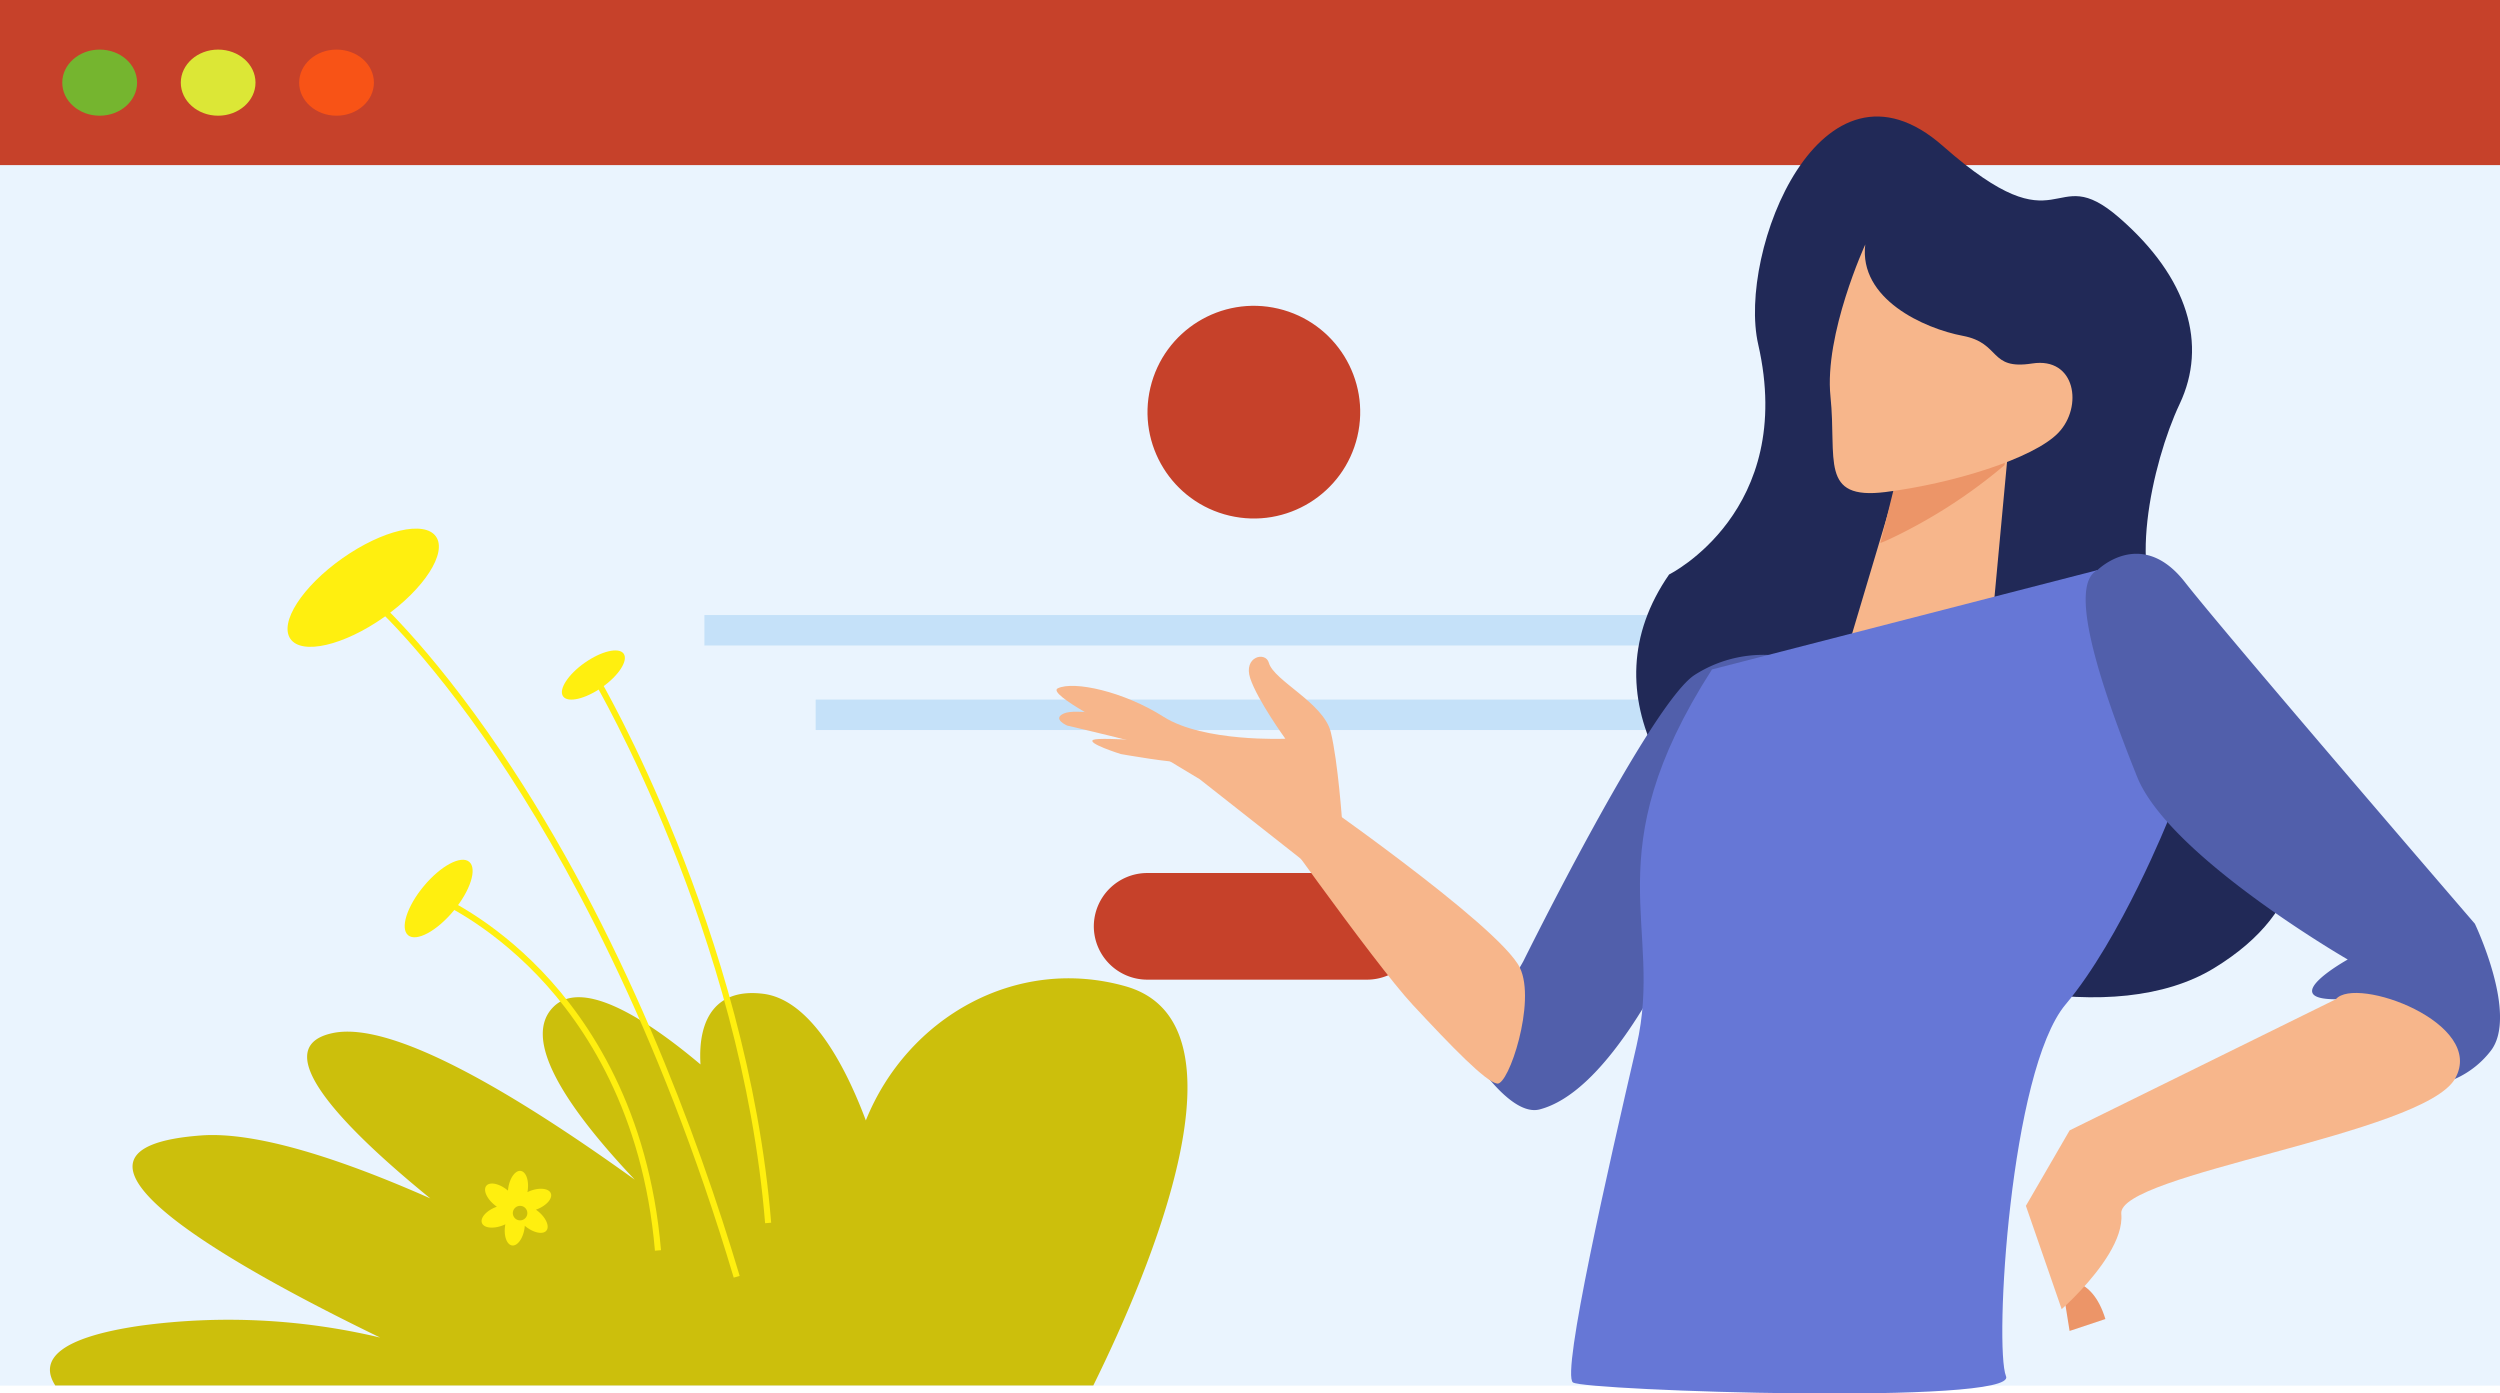 <svg xmlns="http://www.w3.org/2000/svg" width="400" height="222.959" viewBox="0 0 400 222.959">
  <g id="Grupo_163919" data-name="Grupo 163919" transform="translate(-7615.666 13882.313)">
    <g id="Grupo_163726" data-name="Grupo 163726" transform="translate(6595.666 -17667.854)">
      <g id="Grupo_163721" data-name="Grupo 163721" transform="translate(1020 3785.541)">
        <rect id="Rectángulo_44002" data-name="Rectángulo 44002" width="400" height="221.701" fill="#eaf4fe"/>
        <rect id="Rectángulo_44003" data-name="Rectángulo 44003" width="400" height="26.416" fill="#c6412a"/>
        <path id="Trazado_171640" data-name="Trazado 171640" d="M117.221,27.1c0,2.91-2.673,5.289-5.99,5.289s-5.981-2.379-5.981-5.289,2.682-5.289,5.981-5.289,5.99,2.351,5.99,5.289Z" transform="translate(-95.288 -13.877)" fill="#75b52f"/>
        <path id="Trazado_171641" data-name="Trazado 171641" d="M137.212,27.1c0,2.91-2.673,5.289-5.981,5.289s-5.971-2.379-5.971-5.289,2.673-5.289,5.971-5.289,5.981,2.351,5.981,5.289Z" transform="translate(-96.332 -13.877)" fill="#dce736"/>
        <path id="Trazado_171642" data-name="Trazado 171642" d="M157.2,27.1c0,2.91-2.673,5.289-5.981,5.289s-5.981-2.379-5.981-5.289,2.682-5.289,5.981-5.289S157.2,24.161,157.2,27.1Z" transform="translate(-97.374 -13.877)" fill="#f85316"/>
      </g>
      <path id="Trazado_202687" data-name="Trazado 202687" d="M269.624,177.871h-35.2a8.556,8.556,0,0,1-8.531-8.531h0a8.556,8.556,0,0,1,8.531-8.531h35.2a8.556,8.556,0,0,1,8.531,8.531h0A8.556,8.556,0,0,1,269.624,177.871Z" transform="translate(969.117 3764.415)" fill="#c6412a"/>
      <g id="Grupo_163722" data-name="Grupo 163722" transform="translate(1027.992 3870.124)">
        <path id="Trazado_171644" data-name="Trazado 171644" d="M.873,230.138c-2.708-4.16.661-7.691,13.515-9.575a104.754,104.754,0,0,1,38.448,1.884c-26-12.6-56.319-30.292-28.637-32.339,8.629-.636,21.9,3.54,36.662,10.073-16.467-13.4-25.529-24.42-15.546-26.467,9.257-1.9,28.147,9,48.252,23.465-11.451-12.12-18.091-22.707-12.944-27.7,4.2-4.07,13.156.6,23.465,9.265-.457-7.618,2.74-12.218,10.048-11.3,6.868.865,12.438,9.681,16.41,20.26,6.59-16.4,24-26.434,41.564-21.459,20.627,5.848,4.054,45.177-5.171,63.871H.873Z" transform="translate(-0.003 -93.02)" fill="#ccbf0c"/>
        <g id="Grupo_136655" data-name="Grupo 136655" transform="translate(38.013)">
          <path id="Trazado_171645" data-name="Trazado 171645" d="M118.46,198.983l.938-.277c-6.7-22.43-18.767-55.2-38.22-83.96C69.531,97.519,60.616,89.8,60.526,89.73l-.636.742c.09.073,8.923,7.732,20.5,24.86,10.693,15.815,25.969,43.163,38.057,83.65Z" transform="translate(-47.057 -79.147)" fill="#ffef0f"/>
          <path id="Trazado_171646" data-name="Trazado 171646" d="M131.626,193.267l.979-.082c-3.793-46.7-27.348-86.856-27.584-87.255l-.84.506c.237.4,23.678,40.365,27.454,86.831Z" transform="translate(-55.223 -82.134)" fill="#ffef0f"/>
          <path id="Trazado_171647" data-name="Trazado 171647" d="M108.358,205.562l.979-.082c-1.909-22.446-11.419-36.662-19.053-44.639C82,152.187,74.029,148.8,73.955,148.77l-.375.905c.082.033,7.887,3.36,16.035,11.884,7.52,7.854,16.867,21.875,18.751,44.011Z" transform="translate(-49.581 -90.033)" fill="#ffef0f"/>
          <path id="Trazado_171648" data-name="Trazado 171648" d="M52.944,81.49c-6.427,4.527-10.155,10.3-8.319,12.911s8.531,1.052,14.959-3.475,10.155-10.3,8.319-12.911S59.371,76.971,52.944,81.49Z" transform="translate(-44.156 -76.755)" fill="#ffef0f"/>
          <path id="Trazado_171649" data-name="Trazado 171649" d="M57.079,86.161c-2.039,1.436-3.222,3.271-2.643,4.1s2.708.334,4.747-1.1,3.222-3.271,2.643-4.1S59.118,84.725,57.079,86.161Z" transform="translate(-46.025 -78.213)" fill="#ffef0f"/>
          <path id="Trazado_171650" data-name="Trazado 171650" d="M101.633,102.615c-2.675,1.884-4.225,4.29-3.466,5.375s3.556.432,6.231-1.444,4.225-4.29,3.466-5.375-3.548-.44-6.223,1.444Z" transform="translate(-54.079 -81.16)" fill="#ffef0f"/>
          <path id="Trazado_171651" data-name="Trazado 171651" d="M103.347,104.569c-.848.6-1.346,1.362-1.1,1.7s1.126.139,1.982-.457,1.338-1.362,1.1-1.7-1.126-.139-1.974.457Z" transform="translate(-54.855 -81.769)" fill="#ffef0f"/>
          <path id="Trazado_171652" data-name="Trazado 171652" d="M70.19,145.935c-2.7,3.246-3.817,6.762-2.5,7.854s4.567-.653,7.267-3.9,3.817-6.762,2.5-7.854-4.567.652-7.267,3.9Z" transform="translate(-48.393 -88.731)" fill="#ffef0f"/>
          <path id="Trazado_171653" data-name="Trazado 171653" d="M72.651,148.236c-.856,1.028-1.215,2.145-.791,2.5s1.452-.212,2.308-1.24,1.215-2.145.791-2.5S73.507,147.2,72.651,148.236Z" transform="translate(-49.231 -89.687)" fill="#ffef0f"/>
        </g>
        <path id="Trazado_171654" data-name="Trazado 171654" d="M93.7,209.2c-.114-.09-.22-.171-.334-.245.057-.024.114-.041.171-.065,1.542-.6,2.537-1.745,2.218-2.553s-1.827-.971-3.36-.367c-.131.057-.261.114-.383.171.008-.057.024-.122.033-.188.253-1.639-.245-3.067-1.1-3.2s-1.754,1.093-2,2.732c-.024.139-.033.277-.049.416l-.147-.122c-1.3-1.036-2.781-1.321-3.32-.644s.073,2.064,1.362,3.091a3.186,3.186,0,0,0,.334.245c-.057.024-.114.041-.171.065-1.542.6-2.537,1.745-2.218,2.553s1.819.971,3.36.367a2.731,2.731,0,0,0,.383-.171c-.008.065-.024.122-.033.188-.253,1.639.245,3.067,1.1,3.2s1.754-1.093,2-2.732a3.592,3.592,0,0,0,.041-.416l.147.122c1.3,1.036,2.781,1.321,3.32.644s-.073-2.064-1.362-3.1Zm-3.687,1.117a1.16,1.16,0,1,1,.008.008Z" transform="translate(-15.615 -99.985)" fill="#ffef0f"/>
      </g>
      <rect id="Rectángulo_45230" data-name="Rectángulo 45230" width="175.844" height="4.872" transform="translate(1132.705 3883.946)" fill="#c5e1f9"/>
      <rect id="Rectángulo_45231" data-name="Rectángulo 45231" width="140.234" height="4.872" transform="translate(1150.506 3897.472)" fill="#c5e1f9"/>
      <circle id="Elipse_18503" data-name="Elipse 18503" cx="17.014" cy="17.014" r="17.014" transform="translate(1200.149 3864.137) rotate(-76.72)" fill="#c6412a"/>
      <g id="Grupo_163723" data-name="Grupo 163723" transform="translate(1189.049 3804.182)">
        <g id="Grupo_136658" data-name="Grupo 136658" transform="translate(92.747)">
          <path id="Trazado_171655" data-name="Trazado 171655" d="M321.07,100.848s20.35-10.095,14.246-36.8C331.932,49.248,345.363,15.116,364.87,32.3s17.184,1.886,28.227,11.488,14.132,20.3,9.649,29.781-8.654,28.758-1.839,34.587,38.625,36.663,7.289,55.714-113.94-24.331-87.126-63.032Z" transform="translate(-315.797 -27.577)" fill="#212957"/>
          <g id="Grupo_136657" data-name="Grupo 136657" transform="translate(30.973 20.457)">
            <path id="Trazado_171656" data-name="Trazado 171656" d="M377.941,74.5l-4.208,45.3-23.213-1.564L359.534,88Z" transform="translate(-348.581 -50.482)" fill="#f7b68b"/>
            <path id="Trazado_171657" data-name="Trazado 171657" d="M357.01,98.131c.54-.2,1.109-.445,1.725-.739a83.7,83.7,0,0,0,18.142-11.715l1.45-13.7L359.9,86.463,357.01,98.131Z" transform="translate(-348.919 -50.35)" fill="#ec9568"/>
            <path id="Trazado_171658" data-name="Trazado 171658" d="M354.157,49.16s-6.606,14.379-5.573,24.369-1.81,16.587,8.787,15.26,23.658-5.317,27.658-9.469,2.787-12.189-4.18-11.1-4.929-3.261-11.1-4.426-16.663-5.886-15.6-14.635Z" transform="translate(-348.474 -49.16)" fill="#f7b68b"/>
          </g>
        </g>
        <path id="Trazado_171659" data-name="Trazado 171659" d="M394.605,230.233l-5.725,1.905-1.27-7.943s4.768-1.27,7,6.038Z" transform="translate(-226.795 -37.827)" fill="#ec9568"/>
        <path id="Trazado_171660" data-name="Trazado 171660" d="M337.7,118.677a20.351,20.351,0,0,0-13.981,2.967c-7,4.445-27.45,45.847-27.45,45.847L287.85,182.23s6.218,10.218,11.052,8.948c19.9-5.232,38.8-68.681,38.8-72.5Z" transform="translate(-221.592 -32.316)" fill="#515fab"/>
        <path id="Trazado_171661" data-name="Trazado 171661" d="M327.359,120.036l61.657-15.886,11.44,39.705s-7.63,19.194-16.53,29.781-11.44,54.861-9.535,59.5-67.382,2.313-69.288.986,5.725-34.672,10.17-53.866-7-30.445,12.076-60.226Z" transform="translate(-222.476 -31.571)" fill="#6677d6"/>
        <path id="Trazado_171662" data-name="Trazado 171662" d="M393.547,104.006s7-7,13.981,1.905,46.407,54.672,46.407,54.672,7,14.625,2.54,20.341a14.758,14.758,0,0,1-10.805,5.725s-4.445-13.981-13.981-13.981,1.905-6.36,1.905-6.36-28.606-16.53-33.7-29.241-11.44-30.511-6.36-33.051Z" transform="translate(-227.007 -31.427)" fill="#515fab"/>
        <path id="Trazado_171663" data-name="Trazado 171663" d="M431.162,176.534,388.575,197.51l-7,12.076,5.725,16.53s1.374-1.2,3.081-3.043c2.938-3.156,6.853-8.2,6.455-12.218-.635-6.36,48.312-12.711,53.4-21.611s-15.9-16.53-19.071-12.711Z" transform="translate(-226.481 -35.293)" fill="#f7b68b"/>
        <g id="Grupo_136659" data-name="Grupo 136659" transform="translate(0 86.439)">
          <path id="Trazado_171664" data-name="Trazado 171664" d="M293.818,169.687c-3.261-6.8-35.563-29.127-35.563-29.127l-7.185.929s19.346,27.4,25.582,34.1,11.687,12.341,13.526,12.616,6.256-13.061,3.64-18.511Z" transform="translate(-219.674 -119.908)" fill="#f7b68b"/>
          <path id="Trazado_171665" data-name="Trazado 171665" d="M263.674,145.575s-.692-10.1-1.858-14.767-9.109-8.2-9.9-11.061c-.521-1.9-4.142-1-2.976,2.493s5.611,9.649,5.611,9.649-13.071.569-19.478-3.507-14.388-5.791-16.929-4.559c-1.877.91,9.914,6.834,9.914,6.834l12.8,7.715,16.5,12.985,6.313-5.791Z" transform="translate(-217.946 -118.772)" fill="#f7b68b"/>
          <path id="Trazado_171666" data-name="Trazado 171666" d="M227.736,128.865s-6.663-1.4-8.6-.531.531,1.934.531,1.934,13.507,3.156,14.559,3.687-6.493-5.09-6.493-5.09Z" transform="translate(-217.97 -119.256)" fill="#f7b68b"/>
          <path id="Trazado_171667" data-name="Trazado 171667" d="M237.847,133.313s-12.455-1.052-13.687-.531,4.389,2.284,4.389,2.284,8.948,1.583,10,1.232-.7-2.986-.7-2.986Z" transform="translate(-218.261 -119.495)" fill="#f7b68b"/>
        </g>
      </g>
    </g>
  </g>
</svg>
